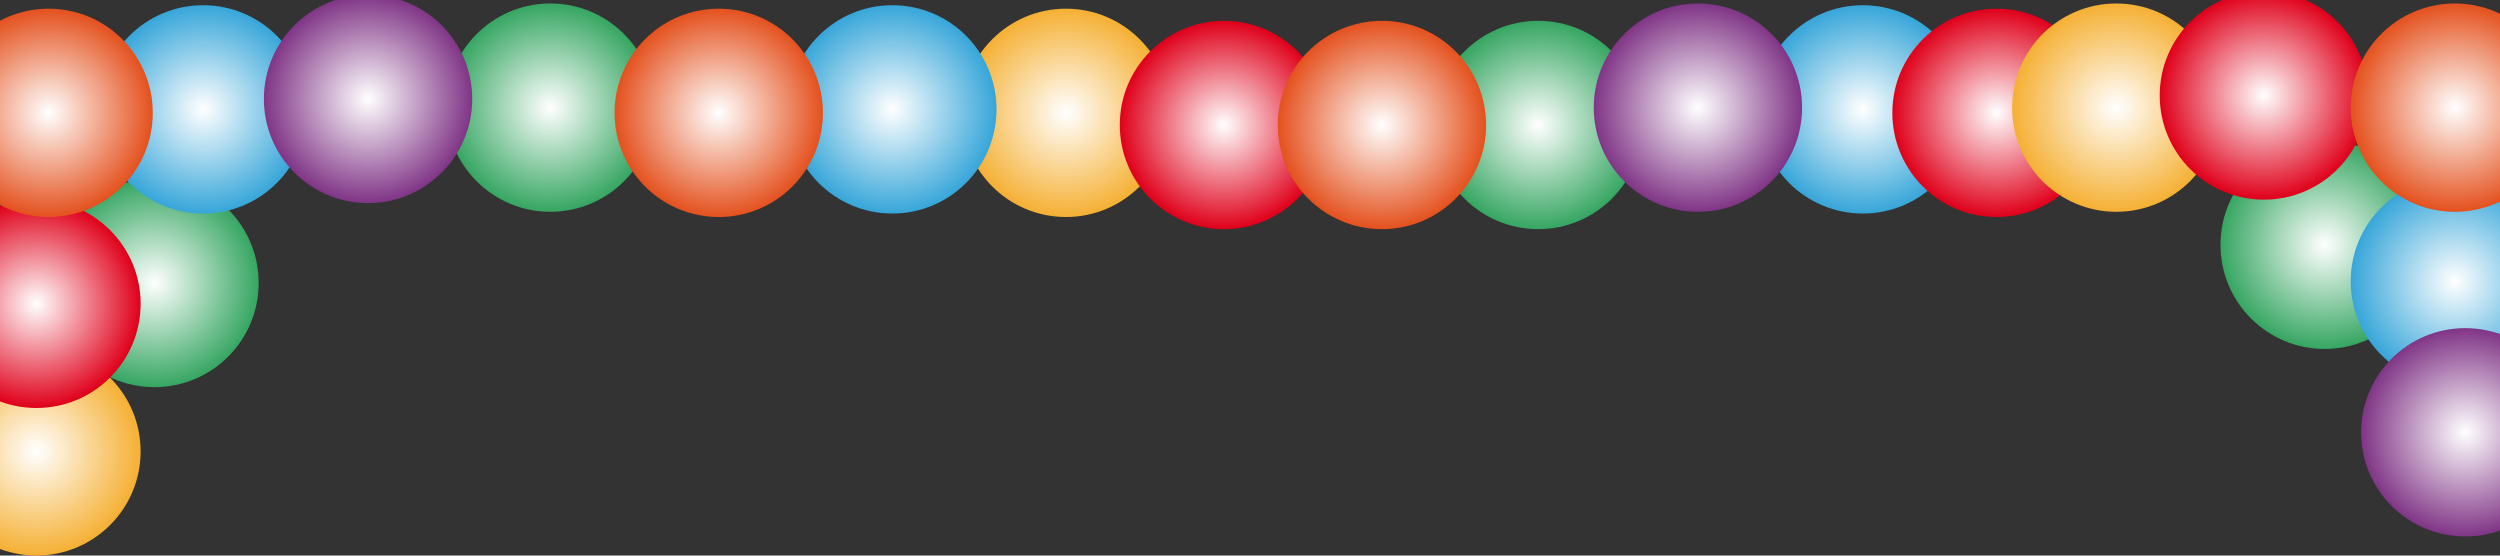 <svg width="1440" height="320" viewBox="0 0 1440 320" fill="none" xmlns="http://www.w3.org/2000/svg">
<rect x="0" y="0" width="1440" height="320" fill="#333333" stroke="none"/>
<path d="M89 223C122.137 223 149 196.137 149 163C149 129.863 122.137 103 89 103C55.863 103 29 129.863 29 163C29 196.137 55.863 223 89 223Z" fill="url(#paint0_radial_86_481)"/>
<path d="M886 132C919.137 132 946 105.137 946 72C946 38.863 919.137 12 886 12C852.863 12 826 38.863 826 72C826 105.137 852.863 132 886 132Z" fill="url(#paint1_radial_86_481)"/>
<path d="M317 122C350.137 122 377 95.137 377 62C377 28.863 350.137 2 317 2C283.863 2 257 28.863 257 62C257 95.137 283.863 122 317 122Z" fill="url(#paint2_radial_86_481)"/>
<path d="M21 320C54.137 320 81 293.137 81 260C81 226.863 54.137 200 21 200C-12.137 200 -39 226.863 -39 260C-39 293.137 -12.137 320 21 320Z" fill="url(#paint3_radial_86_481)"/>
<path d="M614 125C647.137 125 674 98.137 674 65C674 31.863 647.137 5 614 5C580.863 5 554 31.863 554 65C554 98.137 580.863 125 614 125Z" fill="url(#paint4_radial_86_481)"/>
<path d="M177 63C177 96.137 150.138 123 117.001 123C83.863 123 57 96.137 57 63C57 29.863 83.863 3 117.001 3C150.138 3 177 29.863 177 63Z" fill="url(#paint5_radial_86_481)"/>
<path d="M1133 63C1133 96.137 1106.14 123 1073 123C1039.86 123 1013 96.137 1013 63C1013 29.863 1039.86 3 1073 3C1106.14 3 1133 29.863 1133 63Z" fill="url(#paint6_radial_86_481)"/>
<path d="M574 63C574 96.137 547.138 123 514.001 123C480.863 123 454 96.137 454 63C454 29.863 480.863 3 514.001 3C547.138 3 574 29.863 574 63Z" fill="url(#paint7_radial_86_481)"/>
<path d="M212 117C245.137 117 272 90.137 272 57C272 23.863 245.137 -3 212 -3C178.863 -3 152 23.863 152 57C152 90.137 178.863 117 212 117Z" fill="url(#paint8_radial_86_481)"/>
<path d="M978 122C1011.14 122 1038 95.137 1038 62C1038 28.863 1011.14 2 978 2C944.863 2 918 28.863 918 62C918 95.137 944.863 122 978 122Z" fill="url(#paint9_radial_86_481)"/>
<path d="M21 235C54.137 235 81 208.137 81 175C81 141.863 54.137 115 21 115C-12.137 115 -39 141.863 -39 175C-39 208.137 -12.137 235 21 235Z" fill="url(#paint10_radial_86_481)"/>
<path d="M1150 125C1183.14 125 1210 98.137 1210 65C1210 31.863 1183.14 5 1150 5C1116.86 5 1090 31.863 1090 65C1090 98.137 1116.86 125 1150 125Z" fill="url(#paint11_radial_86_481)"/>
<path d="M705 132C738.137 132 765 105.137 765 72C765 38.863 738.137 12 705 12C671.863 12 645 38.863 645 72C645 105.137 671.863 132 705 132Z" fill="url(#paint12_radial_86_481)"/>
<path d="M88 65C88 98.137 61.138 125 28.001 125C-5.137 125 -32 98.138 -32 65C-32 31.863 -5.137 5 28.001 5C61.138 5 88 31.863 88 65Z" fill="url(#paint13_radial_86_481)"/>
<path d="M856 72C856 105.137 829.138 132 796.001 132C762.863 132 736 105.138 736 72C736 38.862 762.863 12 796.001 12C829.138 12 856 38.863 856 72Z" fill="url(#paint14_radial_86_481)"/>
<path d="M474 65C474 98.137 447.138 125 414.001 125C380.863 125 354 98.138 354 65C354 31.863 380.863 5 414.001 5C447.138 5 474 31.863 474 65Z" fill="url(#paint15_radial_86_481)"/>
<path d="M1279 141C1279 174.137 1305.86 201 1339 201C1372.14 201 1399 174.137 1399 141C1399 107.863 1372.14 81 1339 81C1305.86 81 1279 107.863 1279 141Z" fill="url(#paint16_radial_86_481)"/>
<path d="M1159 62C1159 95.137 1185.86 122 1219 122C1252.14 122 1279 95.137 1279 62C1279 28.863 1252.14 2 1219 2C1185.86 2 1159 28.863 1159 62Z" fill="url(#paint17_radial_86_481)"/>
<path d="M1414 222C1380.86 222 1354 195.138 1354 162.001C1354 128.863 1380.86 102 1414 102C1447.14 102 1474 128.863 1474 162.001C1474 195.138 1447.14 222 1414 222Z" fill="url(#paint18_radial_86_481)"/>
<path d="M1360 249C1360 282.137 1386.86 309 1420 309C1453.14 309 1480 282.137 1480 249C1480 215.863 1453.14 189 1420 189C1386.86 189 1360 215.863 1360 249Z" fill="url(#paint19_radial_86_481)"/>
<path d="M1244 55C1244 88.137 1270.86 115 1304 115C1337.14 115 1364 88.137 1364 55C1364 21.863 1337.14 -5 1304 -5C1270.86 -5 1244 21.863 1244 55Z" fill="url(#paint20_radial_86_481)"/>
<path d="M1414 122C1380.86 122 1354 95.138 1354 62.001C1354 28.863 1380.86 2 1414 2C1447.14 2 1474 28.863 1474 62.001C1474 95.138 1447.14 122 1414 122Z" fill="url(#paint21_radial_86_481)"/>
<defs>
<radialGradient id="paint0_radial_86_481" cx="0" cy="0" r="1" gradientUnits="userSpaceOnUse" gradientTransform="translate(89 163) scale(60)">
<stop stop-color="white"/>
<stop offset="1" stop-color="#36A662"/>
</radialGradient>
<radialGradient id="paint1_radial_86_481" cx="0" cy="0" r="1" gradientUnits="userSpaceOnUse" gradientTransform="translate(886 72) scale(60)">
<stop stop-color="white"/>
<stop offset="1" stop-color="#36A662"/>
</radialGradient>
<radialGradient id="paint2_radial_86_481" cx="0" cy="0" r="1" gradientUnits="userSpaceOnUse" gradientTransform="translate(317 62) scale(60)">
<stop stop-color="white"/>
<stop offset="1" stop-color="#36A662"/>
</radialGradient>
<radialGradient id="paint3_radial_86_481" cx="0" cy="0" r="1" gradientUnits="userSpaceOnUse" gradientTransform="translate(21 260) scale(60)">
<stop stop-color="white"/>
<stop offset="1" stop-color="#F5B034"/>
</radialGradient>
<radialGradient id="paint4_radial_86_481" cx="0" cy="0" r="1" gradientUnits="userSpaceOnUse" gradientTransform="translate(614 65) scale(60)">
<stop stop-color="white"/>
<stop offset="1" stop-color="#F5B034"/>
</radialGradient>
<radialGradient id="paint5_radial_86_481" cx="0" cy="0" r="1" gradientUnits="userSpaceOnUse" gradientTransform="translate(117 63) scale(60 60)">
<stop stop-color="white"/>
<stop offset="1" stop-color="#37A6D9"/>
</radialGradient>
<radialGradient id="paint6_radial_86_481" cx="0" cy="0" r="1" gradientUnits="userSpaceOnUse" gradientTransform="translate(1073 63) scale(60 60)">
<stop stop-color="white"/>
<stop offset="1" stop-color="#37A6D9"/>
</radialGradient>
<radialGradient id="paint7_radial_86_481" cx="0" cy="0" r="1" gradientUnits="userSpaceOnUse" gradientTransform="translate(514 63) scale(60 60)">
<stop stop-color="white"/>
<stop offset="1" stop-color="#37A6D9"/>
</radialGradient>
<radialGradient id="paint8_radial_86_481" cx="0" cy="0" r="1" gradientUnits="userSpaceOnUse" gradientTransform="translate(212 57) scale(60)">
<stop stop-color="white"/>
<stop offset="1" stop-color="#803586"/>
</radialGradient>
<radialGradient id="paint9_radial_86_481" cx="0" cy="0" r="1" gradientUnits="userSpaceOnUse" gradientTransform="translate(978 62) scale(60)">
<stop stop-color="white"/>
<stop offset="1" stop-color="#803586"/>
</radialGradient>
<radialGradient id="paint10_radial_86_481" cx="0" cy="0" r="1" gradientUnits="userSpaceOnUse" gradientTransform="translate(21 175) scale(60)">
<stop stop-color="white"/>
<stop offset="1" stop-color="#DF001A"/>
</radialGradient>
<radialGradient id="paint11_radial_86_481" cx="0" cy="0" r="1" gradientUnits="userSpaceOnUse" gradientTransform="translate(1150 65) scale(60)">
<stop stop-color="white"/>
<stop offset="1" stop-color="#DF001A"/>
</radialGradient>
<radialGradient id="paint12_radial_86_481" cx="0" cy="0" r="1" gradientUnits="userSpaceOnUse" gradientTransform="translate(705 72) scale(60)">
<stop stop-color="white"/>
<stop offset="1" stop-color="#DF001A"/>
</radialGradient>
<radialGradient id="paint13_radial_86_481" cx="0" cy="0" r="1" gradientUnits="userSpaceOnUse" gradientTransform="translate(28 65) scale(60)">
<stop stop-color="white"/>
<stop offset="1" stop-color="#E4511E"/>
</radialGradient>
<radialGradient id="paint14_radial_86_481" cx="0" cy="0" r="1" gradientUnits="userSpaceOnUse" gradientTransform="translate(796 72) scale(60)">
<stop stop-color="white"/>
<stop offset="1" stop-color="#E4511E"/>
</radialGradient>
<radialGradient id="paint15_radial_86_481" cx="0" cy="0" r="1" gradientUnits="userSpaceOnUse" gradientTransform="translate(414 65) scale(60)">
<stop stop-color="white"/>
<stop offset="1" stop-color="#E4511E"/>
</radialGradient>
<radialGradient id="paint16_radial_86_481" cx="0" cy="0" r="1" gradientUnits="userSpaceOnUse" gradientTransform="translate(1339 141) rotate(90) scale(60)">
<stop stop-color="white"/>
<stop offset="1" stop-color="#36A662"/>
</radialGradient>
<radialGradient id="paint17_radial_86_481" cx="0" cy="0" r="1" gradientUnits="userSpaceOnUse" gradientTransform="translate(1219 62) rotate(90) scale(60)">
<stop stop-color="white"/>
<stop offset="1" stop-color="#F5B034"/>
</radialGradient>
<radialGradient id="paint18_radial_86_481" cx="0" cy="0" r="1" gradientUnits="userSpaceOnUse" gradientTransform="translate(1414 162) rotate(90) scale(60 60)">
<stop stop-color="white"/>
<stop offset="1" stop-color="#37A6D9"/>
</radialGradient>
<radialGradient id="paint19_radial_86_481" cx="0" cy="0" r="1" gradientUnits="userSpaceOnUse" gradientTransform="translate(1420 249) rotate(90) scale(60)">
<stop stop-color="white"/>
<stop offset="1" stop-color="#803586"/>
</radialGradient>
<radialGradient id="paint20_radial_86_481" cx="0" cy="0" r="1" gradientUnits="userSpaceOnUse" gradientTransform="translate(1304 55) rotate(90) scale(60)">
<stop stop-color="white"/>
<stop offset="1" stop-color="#DF001A"/>
</radialGradient>
<radialGradient id="paint21_radial_86_481" cx="0" cy="0" r="1" gradientUnits="userSpaceOnUse" gradientTransform="translate(1414 62) rotate(90) scale(60)">
<stop stop-color="white"/>
<stop offset="1" stop-color="#E4511E"/>
</radialGradient>
</defs>
</svg>
